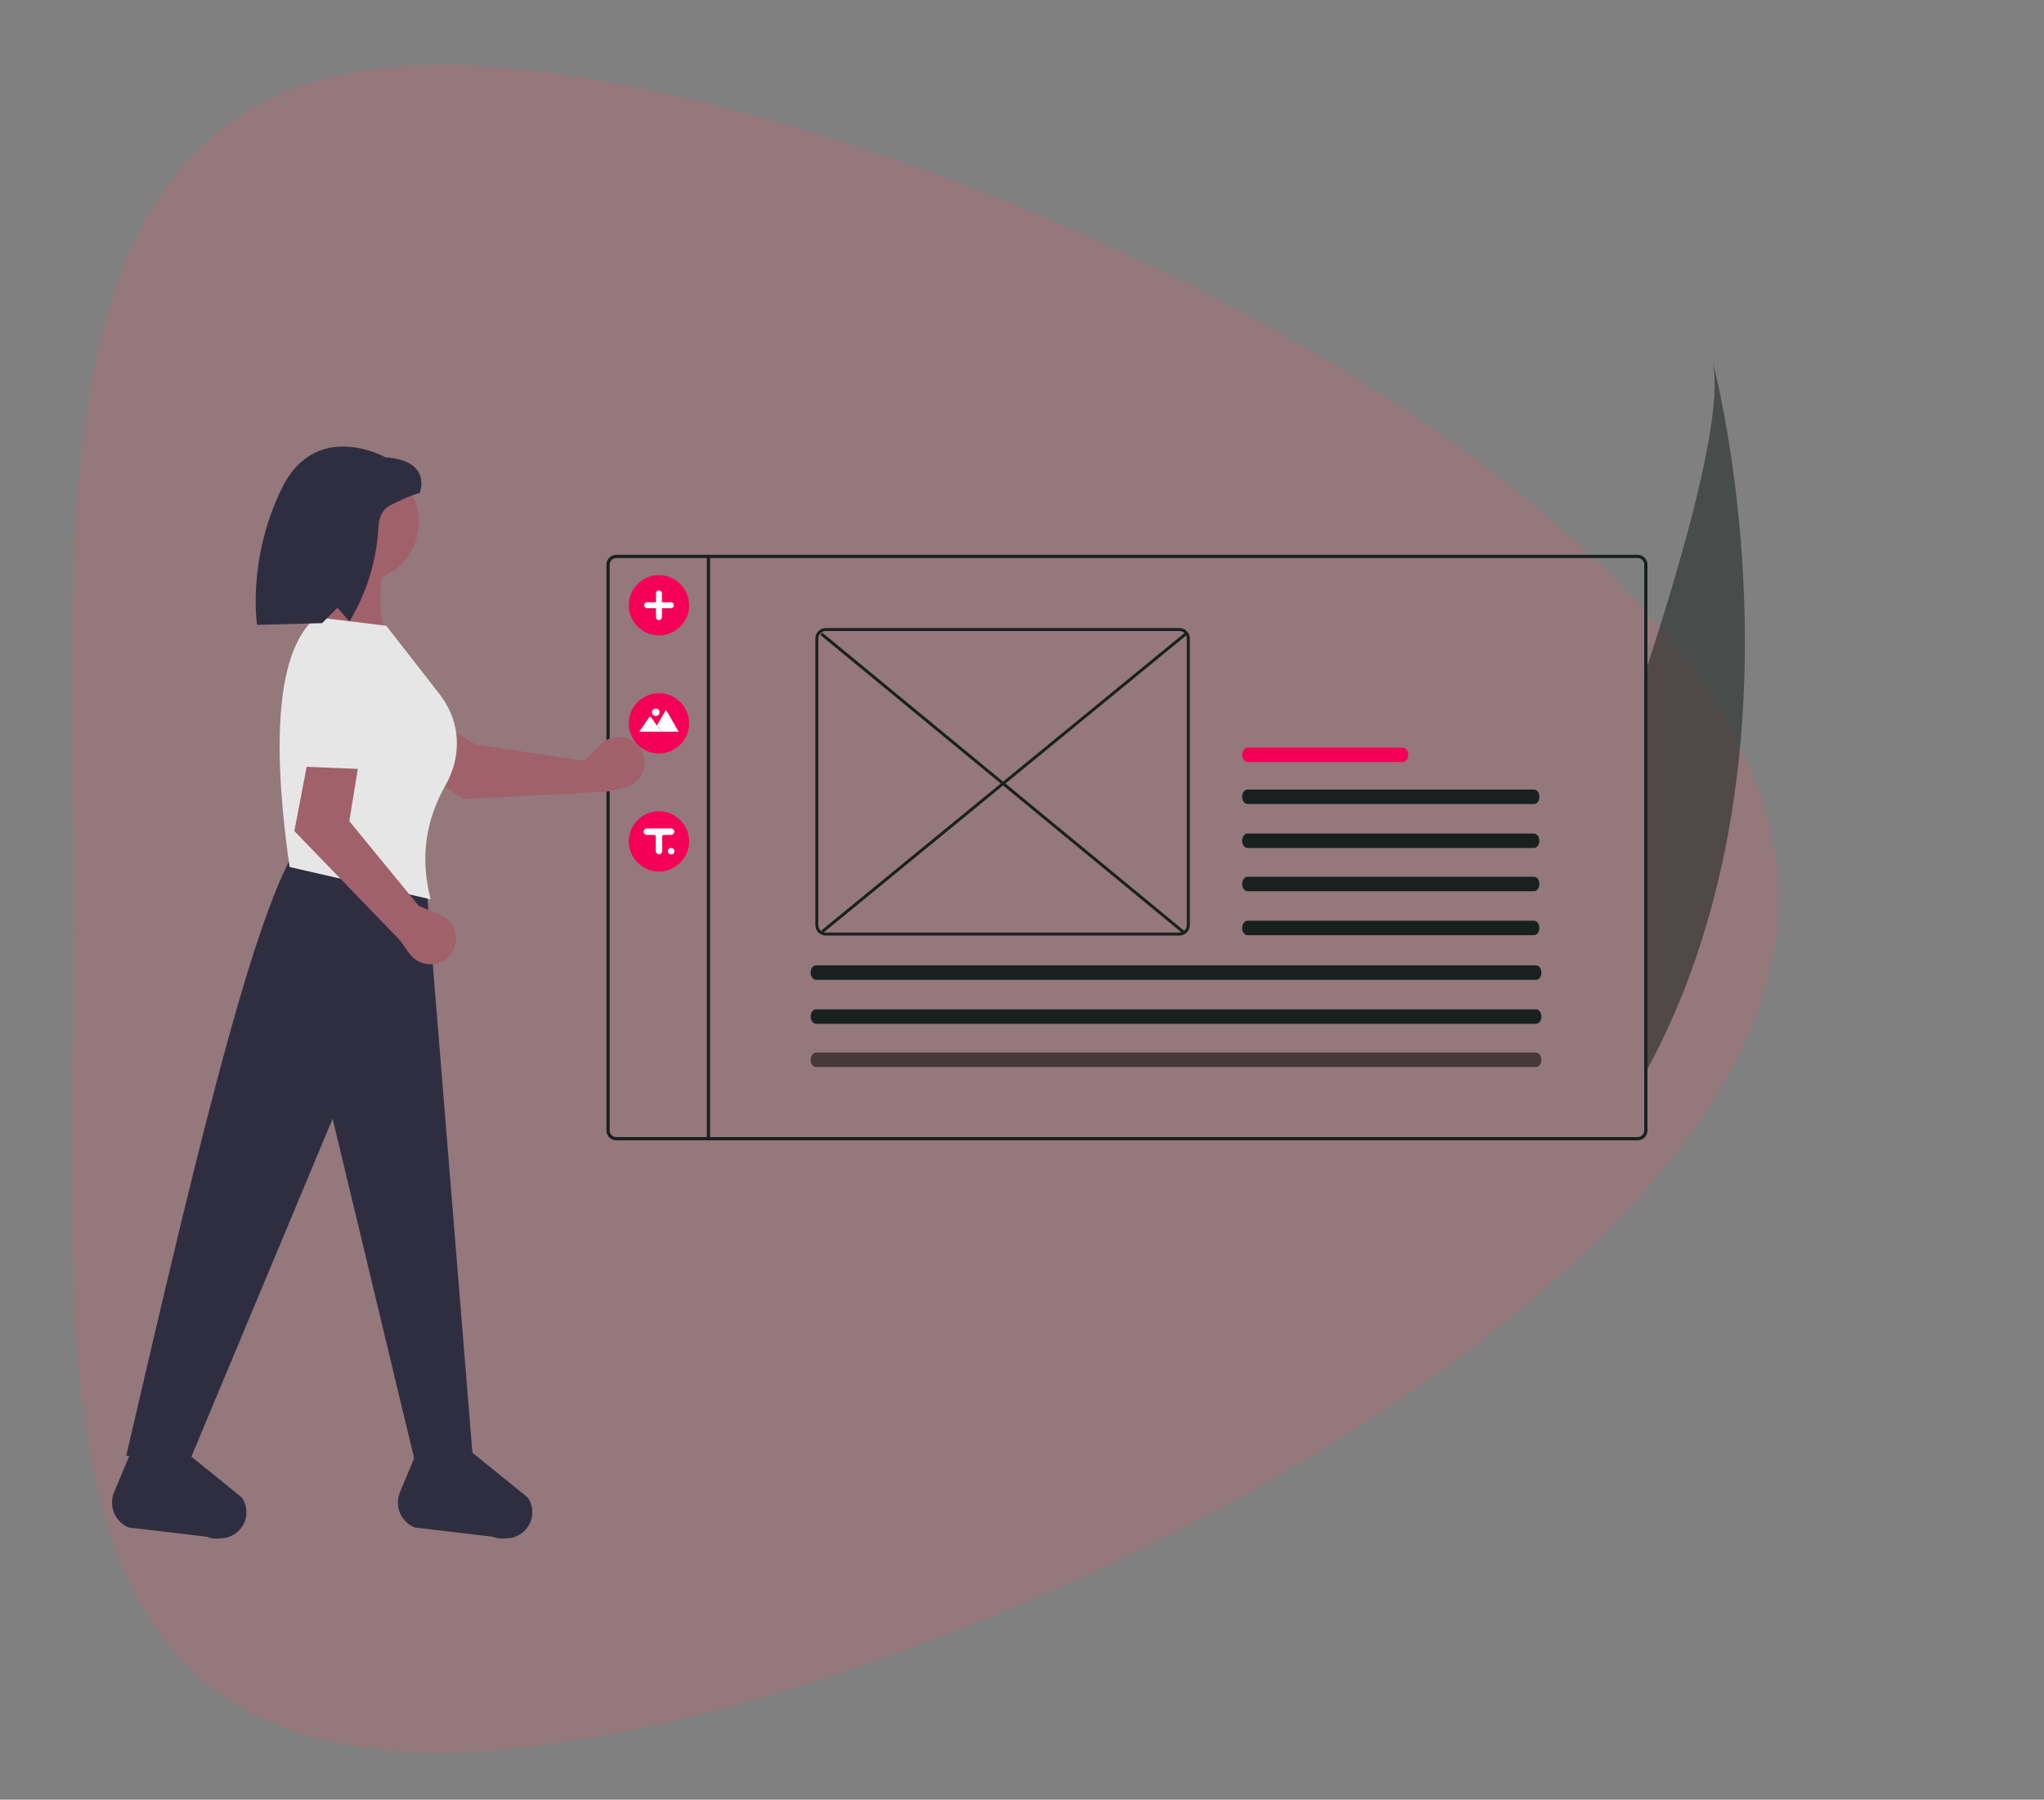 <?xml version="1.0" encoding="UTF-8" standalone="no"?>
<!DOCTYPE svg PUBLIC "-//W3C//DTD SVG 1.1//EN" "http://www.w3.org/Graphics/SVG/1.1/DTD/svg11.dtd">
<svg width="100%" height="100%" viewBox="0 0 930 819" version="1.1" xmlns="http://www.w3.org/2000/svg" xmlns:xlink="http://www.w3.org/1999/xlink" xml:space="preserve" xmlns:serif="http://www.serif.com/" style="fill-rule:evenodd;clip-rule:evenodd;stroke-linejoin:round;stroke-miterlimit:2;">
    <rect x="0" y="0" width="930" height="819" fill="#808080" stroke="none"/>
    <g transform="matrix(1.093,0,0,1.093,-64.192,-67.099)">
        <path d="M241.939,88.352C415.903,88.352 799.135,261.862 799.135,435.826C799.135,609.789 415.903,791.117 241.939,791.117C67.976,791.117 89.323,623.59 89.323,449.627C89.323,275.663 67.976,88.352 241.939,88.352Z" style="fill:rgb(255,77,95);fill-opacity:0.16;"/>
    </g>
    <g transform="matrix(0.736,0,0,0.736,28.017,80.032)">
        <path d="M1010.56,482.85C1002.44,506.784 992.348,530 980.38,552.26C979.72,553.48 979.05,554.7 978.38,555.92L978.38,309C979.05,306.96 979.72,304.93 980.38,302.89C1007.29,220.31 1027.28,143.85 1020.67,114.69C1022.61,122.03 1070.48,307.39 1010.56,482.85Z" style="fill:rgb(25,33,31);fill-opacity:0.54;fill-rule:nonzero;"/>
    </g>
    <g transform="matrix(0.736,0,0,0.736,28.017,80.032)">
        <path d="M974.38,234.31L342.83,234.31C342.829,234.31 342.829,234.31 342.828,234.31C339.538,234.31 336.83,237.018 336.83,240.308C336.83,240.309 336.83,240.309 336.83,240.31L336.83,590.31C336.83,590.311 336.83,590.311 336.83,590.312C336.83,593.602 339.538,596.31 342.828,596.31C342.829,596.31 342.829,596.31 342.83,596.31L974.38,596.31C974.381,596.31 974.381,596.31 974.382,596.31C977.672,596.31 980.38,593.602 980.38,590.312C980.38,590.311 980.38,590.311 980.38,590.31L980.38,240.31C980.38,240.309 980.38,240.309 980.38,240.308C980.38,237.018 977.672,234.31 974.382,234.31C974.381,234.31 974.381,234.31 974.38,234.31ZM978.38,590.31C978.38,590.31 978.38,590.311 978.38,590.311C978.38,592.505 976.575,594.31 974.381,594.31C974.381,594.31 974.38,594.31 974.38,594.31L342.83,594.31C342.83,594.31 342.829,594.31 342.829,594.31C340.635,594.31 338.83,592.505 338.83,590.311C338.83,590.311 338.83,590.31 338.83,590.31L338.83,240.31C338.83,240.31 338.83,240.309 338.83,240.309C338.83,238.115 340.635,236.31 342.829,236.31C342.829,236.31 342.83,236.31 342.83,236.31L974.38,236.31C974.38,236.31 974.381,236.31 974.381,236.31C976.575,236.31 978.38,238.115 978.38,240.309C978.38,240.309 978.38,240.31 978.38,240.31L978.38,590.31Z" style="fill:rgb(25,33,31);fill-rule:nonzero;"/>
    </g>
    <g transform="matrix(0.736,0,0,0.736,101.619,164.488)">
        <rect x="298.89" y="119.62" width="2" height="362" style="fill:rgb(25,33,31);"/>
    </g>
    <g transform="matrix(0.736,0,0,0.736,28.017,80.032)">
        <path d="M350.641,265.508C350.641,265.508 350.641,265.508 350.641,265.508C350.641,255.274 359.062,246.854 369.296,246.854C379.529,246.854 387.95,255.274 387.95,265.508C387.95,275.741 379.529,284.162 369.296,284.162C369.296,284.162 369.296,284.162 369.296,284.162C359.067,284.151 350.653,275.737 350.641,265.508Z" style="fill:rgb(245,0,87);fill-rule:nonzero;"/>
    </g>
    <g transform="matrix(0.736,0,0,0.736,28.017,80.032)">
        <path d="M350.641,338.508C350.641,338.508 350.641,338.508 350.641,338.508C350.641,328.274 359.062,319.854 369.296,319.854C379.529,319.854 387.95,328.274 387.95,338.508C387.95,348.741 379.529,357.162 369.296,357.162C369.296,357.162 369.296,357.162 369.296,357.162C359.067,357.151 350.653,348.737 350.641,338.508Z" style="fill:rgb(245,0,87);fill-rule:nonzero;"/>
    </g>
    <g transform="matrix(0.736,0,0,0.736,28.017,80.032)">
        <path d="M350.641,411.508C350.641,411.508 350.641,411.508 350.641,411.508C350.641,401.274 359.062,392.854 369.296,392.854C379.529,392.854 387.95,401.274 387.95,411.508C387.95,421.741 379.529,430.162 369.296,430.162C369.296,430.162 369.296,430.162 369.296,430.162C359.067,430.151 350.653,421.737 350.641,411.508Z" style="fill:rgb(245,0,87);fill-rule:nonzero;"/>
    </g>
    <g transform="matrix(0.736,0,0,0.736,28.017,80.032)">
        <path d="M361.935,263.668L367.456,263.668L367.456,258.147C367.456,258.146 367.456,258.144 367.456,258.143C367.456,257.134 368.286,256.303 369.296,256.303C370.305,256.303 371.136,257.134 371.136,258.143C371.136,258.144 371.136,258.146 371.136,258.147L371.136,263.668L376.656,263.668C377.666,263.668 378.496,264.498 378.496,265.508C378.496,266.517 377.666,267.348 376.656,267.348L371.136,267.348L371.136,272.868C371.133,273.876 370.304,274.704 369.296,274.704C368.288,274.704 367.458,273.876 367.456,272.868L367.456,267.348L361.935,267.348C360.926,267.348 360.095,266.517 360.095,265.508C360.095,264.498 360.926,263.668 361.935,263.668C361.935,263.668 361.935,263.668 361.935,263.668Z" style="fill:white;fill-rule:nonzero;"/>
    </g>
    <g transform="matrix(0.736,0,0,0.736,28.017,80.032)">
        <path d="M365.806,343.706L381.423,343.706C381.443,343.706 381.462,343.704 381.481,343.701L374.095,330.907C374.003,330.745 373.831,330.644 373.645,330.644C373.459,330.644 373.287,330.745 373.195,330.907L368.238,339.493L368,339.904L365.806,343.706Z" style="fill:white;fill-rule:nonzero;"/>
    </g>
    <g transform="matrix(0.736,0,0,0.736,101.619,164.488)">
        <path d="M265.856,229.016L271.188,229.016L268.57,225.214L268.288,224.803L268.05,225.214L265.856,229.016Z" style="fill-opacity:0.2;fill-rule:nonzero;"/>
    </g>
    <g transform="matrix(0.736,0,0,0.736,28.017,80.032)">
        <path d="M357.11,343.706L370.618,343.706L368,339.904L367.812,339.63L364.401,334.675C364.27,334.511 364.071,334.415 363.861,334.415C363.68,334.415 363.506,334.486 363.376,334.614C363.359,334.633 363.342,334.653 363.327,334.675L357.11,343.706Z" style="fill:white;fill-rule:nonzero;"/>
    </g>
    <g transform="matrix(0.736,0,0,0.736,101.619,164.488)">
        <circle cx="267.341" cy="216.934" r="2.314" style="fill:white;"/>
    </g>
    <g transform="matrix(0.57,-0.467,0.467,0.57,-49.886,414.215)">
        <rect x="436.771" y="373.998" width="290.485" height="1.837" style="fill:rgb(25,33,31);"/>
    </g>
    <g transform="matrix(0.468,-0.568,0.568,0.468,-29.277,511.418)">
        <rect x="581.096" y="229.841" width="1.837" height="291.069" style="fill:rgb(25,33,31);"/>
    </g>
    <g transform="matrix(0.736,0,0,0.736,28.017,80.032)">
        <path d="M691.032,279.588L472.415,279.588C468.89,279.592 465.99,282.492 465.986,286.018L465.986,463.299C465.99,466.825 468.89,469.725 472.415,469.729L691.032,469.729C694.558,469.725 697.458,466.825 697.462,463.299L697.462,286.018C697.458,282.492 694.558,279.592 691.032,279.588L691.032,279.588ZM472.415,467.892C469.897,467.889 467.826,465.818 467.823,463.299L467.823,286.018C467.826,283.5 469.897,281.428 472.415,281.425L691.032,281.425C693.55,281.428 695.622,283.5 695.625,286.018L695.625,463.299C695.622,465.818 693.55,467.889 691.032,467.892L472.415,467.892Z" style="fill:rgb(25,33,31);fill-rule:nonzero;"/>
    </g>
    <g transform="matrix(0.736,0,0,0.736,28.017,80.032)">
        <path d="M733.164,379.455C731.283,379.496 729.784,381.533 729.815,384.006C729.845,386.422 731.327,388.371 733.164,388.411L910.11,388.411C911.99,388.451 913.539,386.479 913.57,384.006C913.601,381.533 912.102,379.496 910.221,379.455C910.184,379.454 910.147,379.454 910.11,379.455L733.164,379.455Z" style="fill:rgb(25,33,31);fill-rule:nonzero;"/>
    </g>
    <g id="bfc1215b-6465-4563-8feb-7e589d2c97b6" transform="matrix(0.736,0,0,0.736,28.017,80.032)">
        <path d="M733.164,353.512C731.283,353.552 729.784,355.59 729.815,358.063C729.845,360.479 731.327,362.427 733.164,362.467L829.079,362.467C830.96,362.508 832.509,360.536 832.54,358.063C832.571,355.59 831.072,353.552 829.191,353.512C829.154,353.511 829.117,353.511 829.079,353.512L733.164,353.512Z" style="fill:rgb(245,0,87);fill-rule:nonzero;"/>
    </g>
    <g transform="matrix(0.736,0,0,0.736,28.017,80.032)">
        <path d="M733.164,406.634C731.283,406.675 729.784,408.712 729.815,411.185C729.845,413.601 731.327,415.55 733.164,415.59L910.11,415.59C911.99,415.63 913.539,413.658 913.57,411.185C913.601,408.712 912.102,406.675 910.221,406.634C910.184,406.633 910.147,406.633 910.11,406.634L733.164,406.634Z" style="fill:rgb(25,33,31);fill-rule:nonzero;"/>
    </g>
    <g transform="matrix(0.736,0,0,0.736,28.017,80.032)">
        <path d="M733.164,433.375C731.283,433.416 729.784,435.453 729.815,437.926C729.845,440.342 731.327,442.291 733.164,442.33L910.11,442.33C911.99,442.371 913.539,440.399 913.57,437.926C913.601,435.453 912.102,433.416 910.221,433.375C910.184,433.374 910.147,433.374 910.11,433.375L733.164,433.375Z" style="fill:rgb(25,33,31);fill-rule:nonzero;"/>
    </g>
    <g transform="matrix(0.736,0,0,0.736,28.017,80.032)">
        <path d="M733.164,460.554C731.283,460.595 729.784,462.632 729.815,465.105C729.845,467.521 731.327,469.47 733.164,469.509L910.11,469.509C911.99,469.55 913.539,467.578 913.57,465.105C913.601,462.632 912.102,460.595 910.221,460.554C910.184,460.553 910.147,460.553 910.11,460.554L733.164,460.554Z" style="fill:rgb(25,33,31);fill-rule:nonzero;"/>
    </g>
    <g transform="matrix(0.736,0,0,0.736,28.017,80.032)">
        <path d="M466.421,488.156C464.541,488.197 463.041,490.234 463.072,492.707C463.102,495.123 464.584,497.072 466.421,497.111L911.367,497.111C913.247,497.152 914.797,495.18 914.828,492.707C914.859,490.234 913.359,488.197 911.479,488.156C911.441,488.155 911.404,488.155 911.367,488.156L466.421,488.156Z" style="fill:rgb(25,33,31);fill-rule:nonzero;"/>
    </g>
    <g transform="matrix(0.736,0,0,0.736,28.017,80.032)">
        <path d="M466.421,515.335C464.541,515.376 463.041,517.413 463.072,519.886C463.102,522.302 464.584,524.251 466.421,524.29L911.367,524.29C913.247,524.331 914.797,522.359 914.828,519.886C914.859,517.413 913.359,515.376 911.479,515.335C911.441,515.334 911.404,515.334 911.367,515.335L466.421,515.335Z" style="fill:rgb(25,33,31);fill-rule:nonzero;"/>
    </g>
    <g transform="matrix(0.736,0,0,0.736,28.017,80.032)">
        <path d="M466.421,542.076C464.541,542.116 463.041,544.154 463.072,546.627C463.102,549.043 464.584,550.992 466.421,551.031L911.367,551.031C913.247,551.072 914.797,549.1 914.828,546.627C914.859,544.154 913.359,542.116 911.479,542.076C911.441,542.075 911.404,542.075 911.367,542.076L466.421,542.076Z" style="fill-opacity:0.52;fill-rule:nonzero;"/>
    </g>
    <g transform="matrix(0.978,0,0,0.978,-57.901,-62.349)">
        <path d="M279.498,746.22L252.603,745.375L213.95,584.31L148.021,742.09L117.912,741.144C146.536,618.281 175.335,493.154 197.111,458.435L257.578,475.939L279.498,746.22Z" style="fill:rgb(47,46,65);fill-rule:nonzero;"/>
    </g>
    <g transform="matrix(0.978,0,0,0.978,-57.901,-62.349)">
        <path d="M162.725,779.514L160.859,779.663C158.976,779.814 157.084,779.521 155.335,778.81L119.11,774.517C114.408,772.605 111.317,768.011 111.317,762.934C111.317,761.284 111.644,759.649 112.278,758.125L120.118,739.31L145.498,739.31L171.716,760.573C173.113,762.594 173.861,764.994 173.861,767.451C173.861,773.726 168.98,779.013 162.725,779.514Z" style="fill:rgb(47,46,65);fill-rule:nonzero;"/>
    </g>
    <g transform="matrix(0.978,0,0,0.978,-57.901,-62.349)">
        <path d="M295.725,779.514L293.859,779.663C291.976,779.814 290.084,779.521 288.335,778.81L252.11,774.517C247.408,772.605 244.317,768.011 244.317,762.934C244.317,761.284 244.644,759.649 245.278,758.125L253.118,739.31L278.498,739.31L304.716,760.573C306.113,762.594 306.861,764.994 306.861,767.451C306.861,773.726 301.98,779.013 295.725,779.514Z" style="fill:rgb(47,46,65);fill-rule:nonzero;"/>
    </g>
    <g transform="matrix(0.978,0,0,0.978,-57.901,-62.349)">
        <path d="M274.841,435.568L227.314,404.241L249.283,390.938L280.393,410.191L330.997,417.753L338.69,410.126C340.929,407.906 343.957,406.659 347.109,406.659C351.189,406.659 354.997,408.747 357.191,412.186C358.416,414.107 359.067,416.339 359.067,418.617C359.067,424.154 355.223,429.001 349.832,430.261L342.24,432.037L274.841,435.568Z" style="fill:rgb(160,97,106);fill-rule:nonzero;"/>
    </g>
    <g transform="matrix(0.978,0,0,0.978,-57.901,-62.349)">
        <path d="M227.557,412.826C222.249,401.843 213.011,392.836 200.459,385.494L225.129,360.758C237,367.451 247.417,378.16 257.099,390.901L227.557,412.826Z" style="fill:rgb(230,230,230);fill-rule:nonzero;"/>
    </g>
    <g transform="matrix(0.978,0,0,0.978,39.828,49.791)">
        <circle cx="126.63" cy="192.102" r="27.482" style="fill:rgb(160,97,106);"/>
    </g>
    <g transform="matrix(0.978,0,0,0.978,-57.901,-62.349)">
        <path d="M240.472,362.865L205.465,354.113C208.591,345.178 207.422,331.758 205.465,317.514L240.472,317.514C235.375,334.138 233.923,350.083 240.472,362.865Z" style="fill:rgb(160,97,106);fill-rule:nonzero;"/>
    </g>
    <g transform="matrix(0.978,0,0,0.978,-57.901,-62.349)">
        <path d="M259.567,482.208L193.928,467.187C186.988,418.817 185.511,368.333 206.26,350.93L238.881,354.908L263.47,386.447C265.37,388.884 267,391.519 268.331,394.308C273.618,405.382 272.617,418.332 266.543,428.995C257.312,445.199 254.492,462.827 259.567,482.208Z" style="fill:rgb(230,230,230);fill-rule:nonzero;"/>
    </g>
    <g transform="matrix(0.978,0,0,0.978,-57.901,-62.349)">
        <path d="M196.144,450.462L206.85,394.556L227.562,409.743L221.71,445.858L254.011,485.253L264.005,489.433C268.444,491.29 271.349,495.653 271.349,500.465C271.349,502.913 270.598,505.303 269.197,507.31C266.962,510.511 263.295,512.423 259.391,512.423C255.545,512.423 251.926,510.568 249.682,507.445L245.131,501.115L196.144,450.462Z" style="fill:rgb(160,97,106);fill-rule:nonzero;"/>
    </g>
    <g transform="matrix(0.978,0,0,0.978,-57.901,-62.349)">
        <path d="M236.623,383.471C232.125,394.809 231.74,407.705 234.824,421.916L199.918,420.479C196.817,407.209 197.658,392.293 200.493,376.543L236.623,383.471Z" style="fill:rgb(230,230,230);fill-rule:nonzero;"/>
    </g>
    <g transform="matrix(0.978,0,0,0.978,-57.901,-62.349)">
        <path d="M238.483,276.539C238.483,276.539 205.863,258.24 189.95,291.656C174.037,325.073 178.811,354.511 178.811,354.511L209.045,353.715L216.206,346.554L221.775,352.919L221.86,352.782C229.886,339.491 234.49,324.412 235.256,308.904C235.509,304.662 236.971,300.766 240.87,298.817C252.009,293.248 254.396,293.248 254.396,293.248C254.396,293.248 260.761,278.131 238.483,276.539Z" style="fill:rgb(47,46,65);fill-rule:nonzero;"/>
    </g>
    <g transform="matrix(0.736,0,0,0.736,28.017,80.032)">
        <path d="M376.796,403.508L361.903,403.508C360.902,403.486 360.021,404.191 359.823,405.172C359.804,405.282 359.795,405.394 359.795,405.506C359.795,406.604 360.698,407.508 361.796,407.508L366.227,407.508C366.813,407.508 367.296,407.99 367.296,408.577L367.296,417.401C367.273,418.402 367.978,419.283 368.96,419.48C369.07,419.499 369.182,419.509 369.294,419.509C370.392,419.509 371.295,418.606 371.296,417.508L371.296,408.577C371.296,407.99 371.778,407.508 372.365,407.508L376.689,407.508C377.689,407.53 378.571,406.825 378.768,405.844C378.787,405.733 378.796,405.621 378.796,405.509C378.796,404.412 377.893,403.508 376.796,403.508Z" style="fill:white;fill-rule:nonzero;"/>
    </g>
    <g transform="matrix(0.736,0,0,0.736,101.619,164.488)">
        <circle cx="276.846" cy="302.818" r="2" style="fill:white;"/>
    </g>
</svg>
